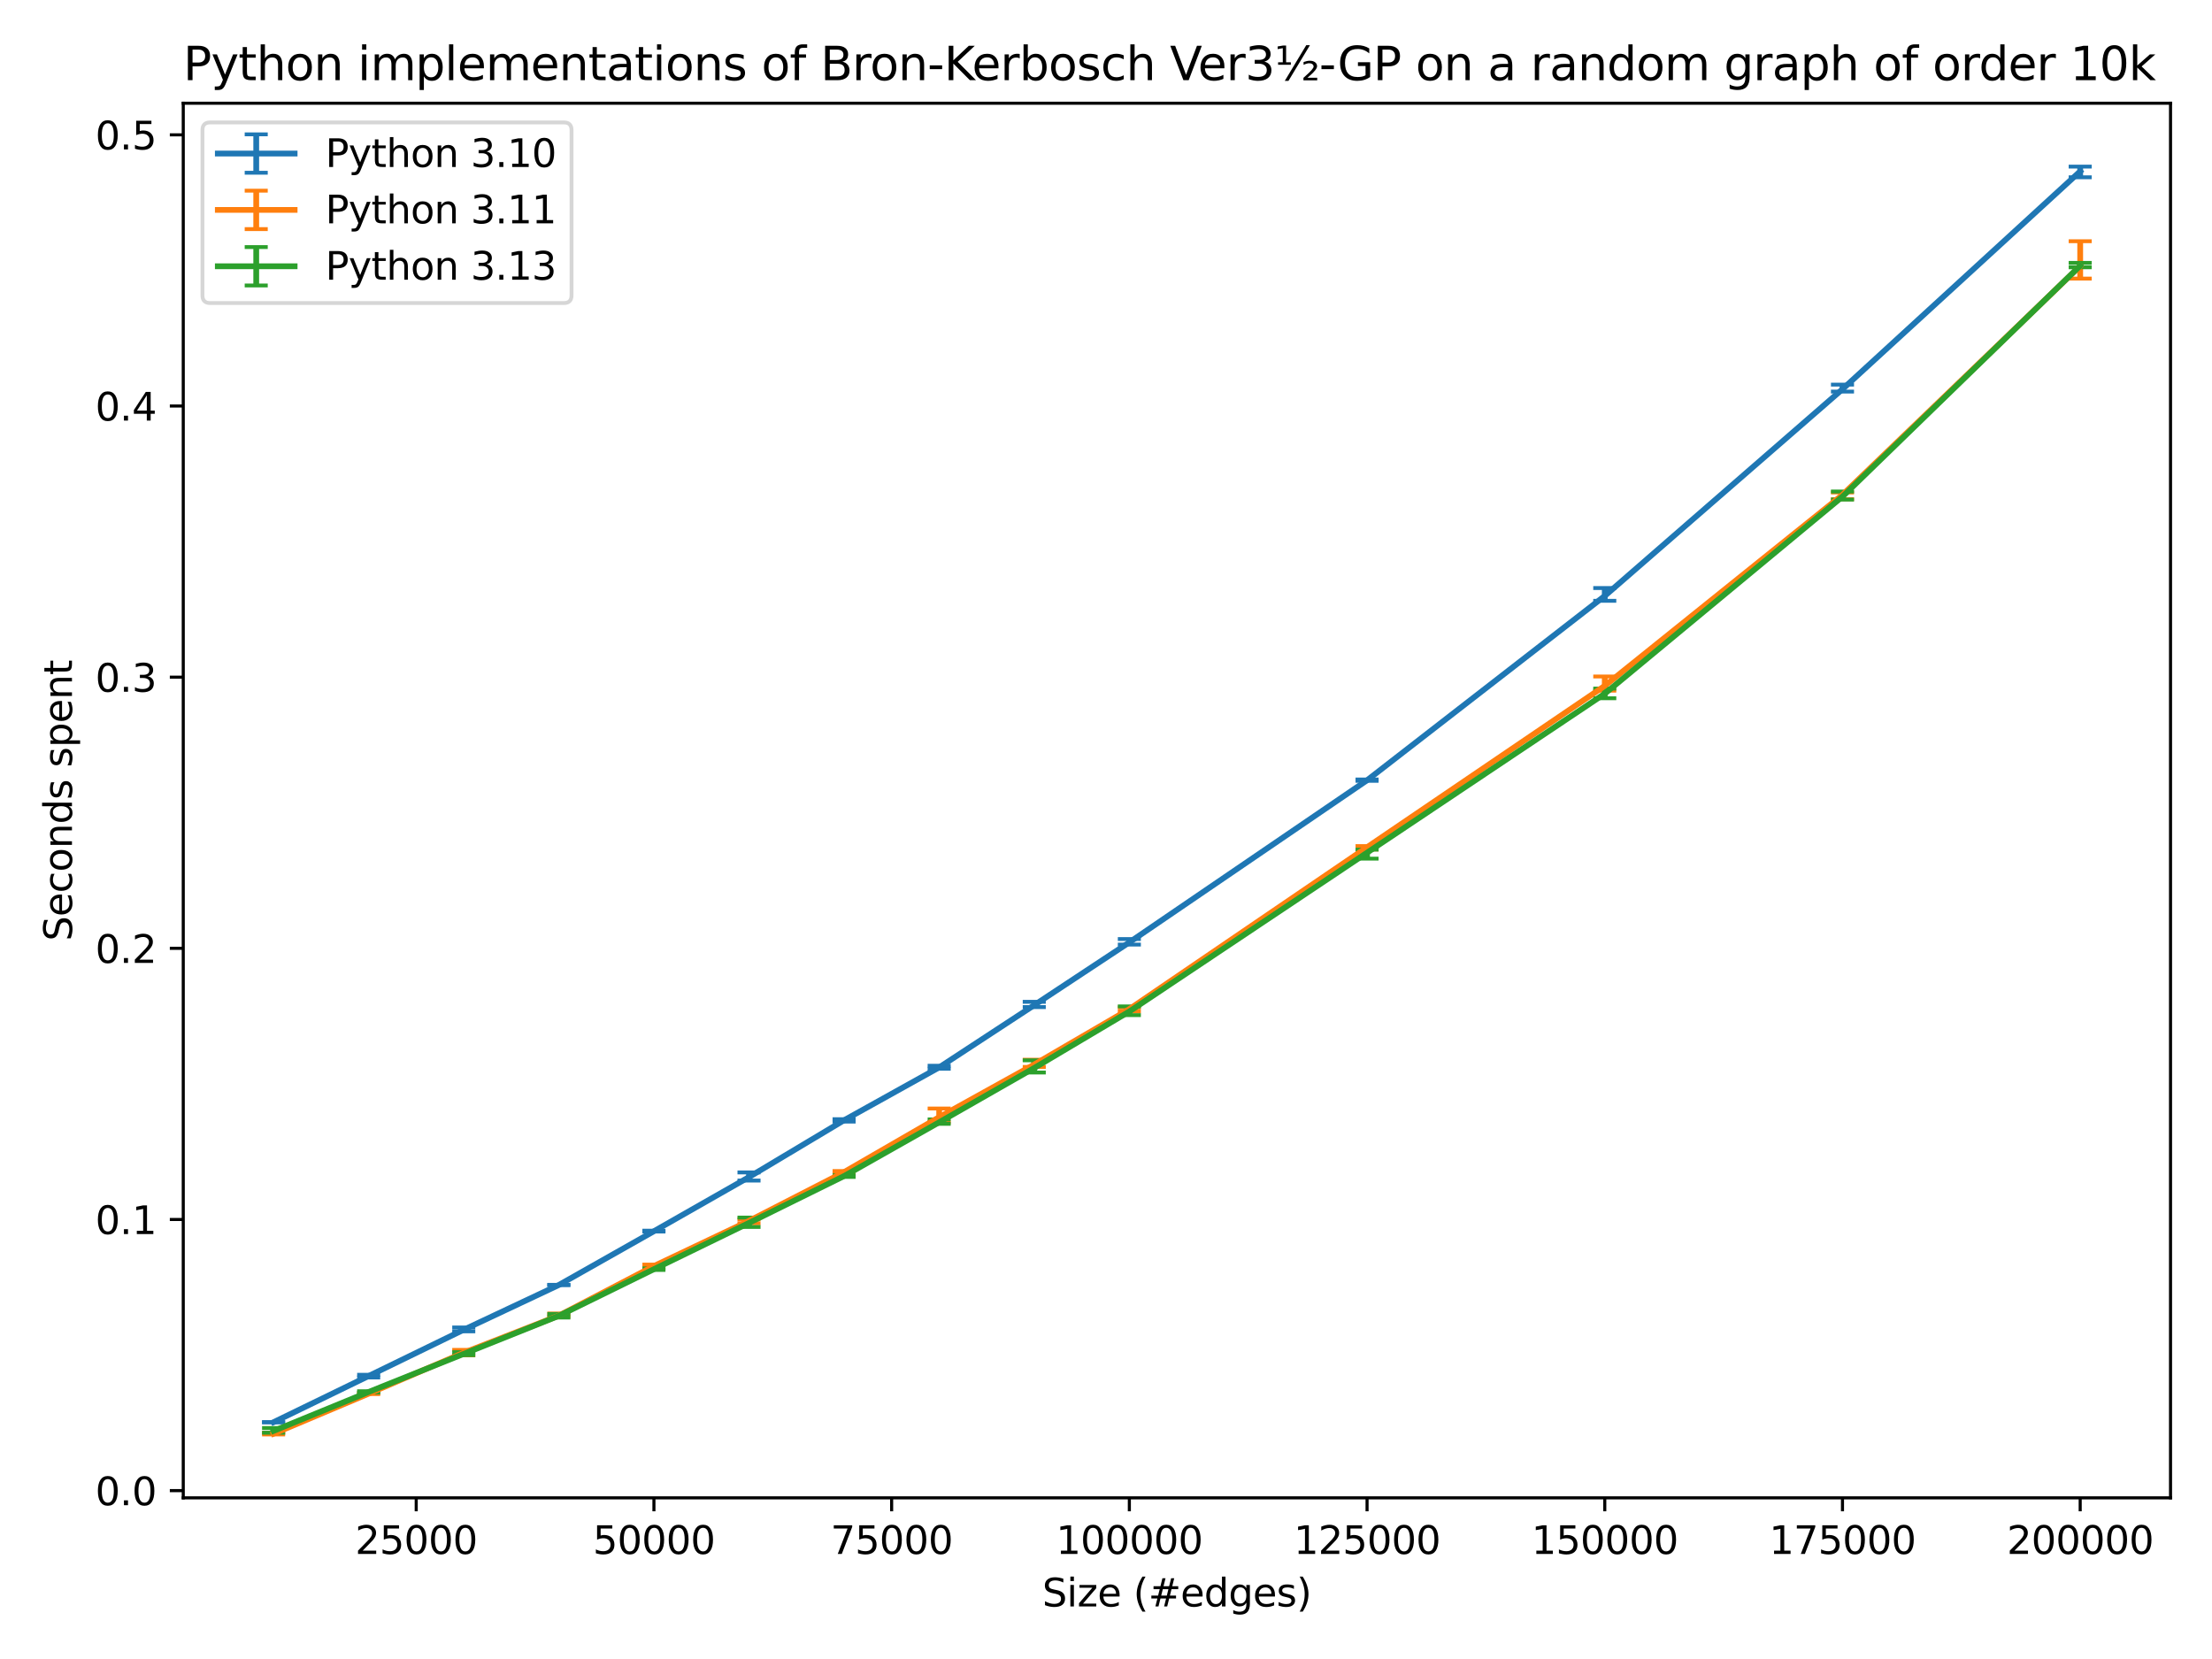 <?xml version="1.0" encoding="utf-8" standalone="no"?>
<!DOCTYPE svg PUBLIC "-//W3C//DTD SVG 1.1//EN"
  "http://www.w3.org/Graphics/SVG/1.1/DTD/svg11.dtd">
<svg xmlns:xlink="http://www.w3.org/1999/xlink" width="576pt" height="432pt" viewBox="0 0 576 432" xmlns="http://www.w3.org/2000/svg" version="1.1">
 <defs>
  <style type="text/css">*{stroke-linejoin: round; stroke-linecap: butt}</style>
 </defs>
 <g id="figure_1">
  <g id="patch_1">
   <path d="M 0 432 
L 576 432 
L 576 0 
L 0 0 
z
" style="fill: #ffffff"/>
  </g>
  <g id="axes_1">
   <g id="patch_2">
    <path d="M 47.72 390.04 
L 565.2 390.04 
L 565.2 26.88 
L 47.72 26.88 
z
" style="fill: #ffffff"/>
   </g>
   <g id="matplotlib.axis_1">
    <g id="xtick_1">
     <g id="line2d_1">
      <defs>
       <path id="mc74f61fcfc" d="M 0 0 
L 0 3.5 
" style="stroke: #000000; stroke-width: 0.8"/>
      </defs>
      <g>
       <use xlink:href="#mc74f61fcfc" x="108.382" y="390.04" style="stroke: #000000; stroke-width: 0.8"/>
      </g>
     </g>
     <g id="text_1">
      <!-- 25000 -->
      <g transform="translate(92.475 404.638) scale(0.1 -0.1)">
       <defs>
        <path id="DejaVuSans-32" d="M 1228 531 
L 3431 531 
L 3431 0 
L 469 0 
L 469 531 
Q 828 903 1448 1529 
Q 2069 2156 2228 2338 
Q 2531 2678 2651 2914 
Q 2772 3150 2772 3378 
Q 2772 3750 2511 3984 
Q 2250 4219 1831 4219 
Q 1534 4219 1204 4116 
Q 875 4013 500 3803 
L 500 4441 
Q 881 4594 1212 4672 
Q 1544 4750 1819 4750 
Q 2544 4750 2975 4387 
Q 3406 4025 3406 3419 
Q 3406 3131 3298 2873 
Q 3191 2616 2906 2266 
Q 2828 2175 2409 1742 
Q 1991 1309 1228 531 
z
" transform="scale(0.016)"/>
        <path id="DejaVuSans-35" d="M 691 4666 
L 3169 4666 
L 3169 4134 
L 1269 4134 
L 1269 2991 
Q 1406 3038 1543 3061 
Q 1681 3084 1819 3084 
Q 2600 3084 3056 2656 
Q 3513 2228 3513 1497 
Q 3513 744 3044 326 
Q 2575 -91 1722 -91 
Q 1428 -91 1123 -41 
Q 819 9 494 109 
L 494 744 
Q 775 591 1075 516 
Q 1375 441 1709 441 
Q 2250 441 2565 725 
Q 2881 1009 2881 1497 
Q 2881 1984 2565 2268 
Q 2250 2553 1709 2553 
Q 1456 2553 1204 2497 
Q 953 2441 691 2322 
L 691 4666 
z
" transform="scale(0.016)"/>
        <path id="DejaVuSans-30" d="M 2034 4250 
Q 1547 4250 1301 3770 
Q 1056 3291 1056 2328 
Q 1056 1369 1301 889 
Q 1547 409 2034 409 
Q 2525 409 2770 889 
Q 3016 1369 3016 2328 
Q 3016 3291 2770 3770 
Q 2525 4250 2034 4250 
z
M 2034 4750 
Q 2819 4750 3233 4129 
Q 3647 3509 3647 2328 
Q 3647 1150 3233 529 
Q 2819 -91 2034 -91 
Q 1250 -91 836 529 
Q 422 1150 422 2328 
Q 422 3509 836 4129 
Q 1250 4750 2034 4750 
z
" transform="scale(0.016)"/>
       </defs>
       <use xlink:href="#DejaVuSans-32"/>
       <use xlink:href="#DejaVuSans-35" transform="translate(63.623 0)"/>
       <use xlink:href="#DejaVuSans-30" transform="translate(127.246 0)"/>
       <use xlink:href="#DejaVuSans-30" transform="translate(190.869 0)"/>
       <use xlink:href="#DejaVuSans-30" transform="translate(254.492 0)"/>
      </g>
     </g>
    </g>
    <g id="xtick_2">
     <g id="line2d_2">
      <g>
       <use xlink:href="#mc74f61fcfc" x="170.281" y="390.04" style="stroke: #000000; stroke-width: 0.8"/>
      </g>
     </g>
     <g id="text_2">
      <!-- 50000 -->
      <g transform="translate(154.375 404.638) scale(0.1 -0.1)">
       <use xlink:href="#DejaVuSans-35"/>
       <use xlink:href="#DejaVuSans-30" transform="translate(63.623 0)"/>
       <use xlink:href="#DejaVuSans-30" transform="translate(127.246 0)"/>
       <use xlink:href="#DejaVuSans-30" transform="translate(190.869 0)"/>
       <use xlink:href="#DejaVuSans-30" transform="translate(254.492 0)"/>
      </g>
     </g>
    </g>
    <g id="xtick_3">
     <g id="line2d_3">
      <g>
       <use xlink:href="#mc74f61fcfc" x="232.181" y="390.04" style="stroke: #000000; stroke-width: 0.8"/>
      </g>
     </g>
     <g id="text_3">
      <!-- 75000 -->
      <g transform="translate(216.274 404.638) scale(0.1 -0.1)">
       <defs>
        <path id="DejaVuSans-37" d="M 525 4666 
L 3525 4666 
L 3525 4397 
L 1831 0 
L 1172 0 
L 2766 4134 
L 525 4134 
L 525 4666 
z
" transform="scale(0.016)"/>
       </defs>
       <use xlink:href="#DejaVuSans-37"/>
       <use xlink:href="#DejaVuSans-35" transform="translate(63.623 0)"/>
       <use xlink:href="#DejaVuSans-30" transform="translate(127.246 0)"/>
       <use xlink:href="#DejaVuSans-30" transform="translate(190.869 0)"/>
       <use xlink:href="#DejaVuSans-30" transform="translate(254.492 0)"/>
      </g>
     </g>
    </g>
    <g id="xtick_4">
     <g id="line2d_4">
      <g>
       <use xlink:href="#mc74f61fcfc" x="294.08" y="390.04" style="stroke: #000000; stroke-width: 0.8"/>
      </g>
     </g>
     <g id="text_4">
      <!-- 100000 -->
      <g transform="translate(274.993 404.638) scale(0.1 -0.1)">
       <defs>
        <path id="DejaVuSans-31" d="M 794 531 
L 1825 531 
L 1825 4091 
L 703 3866 
L 703 4441 
L 1819 4666 
L 2450 4666 
L 2450 531 
L 3481 531 
L 3481 0 
L 794 0 
L 794 531 
z
" transform="scale(0.016)"/>
       </defs>
       <use xlink:href="#DejaVuSans-31"/>
       <use xlink:href="#DejaVuSans-30" transform="translate(63.623 0)"/>
       <use xlink:href="#DejaVuSans-30" transform="translate(127.246 0)"/>
       <use xlink:href="#DejaVuSans-30" transform="translate(190.869 0)"/>
       <use xlink:href="#DejaVuSans-30" transform="translate(254.492 0)"/>
       <use xlink:href="#DejaVuSans-30" transform="translate(318.115 0)"/>
      </g>
     </g>
    </g>
    <g id="xtick_5">
     <g id="line2d_5">
      <g>
       <use xlink:href="#mc74f61fcfc" x="355.98" y="390.04" style="stroke: #000000; stroke-width: 0.8"/>
      </g>
     </g>
     <g id="text_5">
      <!-- 125000 -->
      <g transform="translate(336.892 404.638) scale(0.1 -0.1)">
       <use xlink:href="#DejaVuSans-31"/>
       <use xlink:href="#DejaVuSans-32" transform="translate(63.623 0)"/>
       <use xlink:href="#DejaVuSans-35" transform="translate(127.246 0)"/>
       <use xlink:href="#DejaVuSans-30" transform="translate(190.869 0)"/>
       <use xlink:href="#DejaVuSans-30" transform="translate(254.492 0)"/>
       <use xlink:href="#DejaVuSans-30" transform="translate(318.115 0)"/>
      </g>
     </g>
    </g>
    <g id="xtick_6">
     <g id="line2d_6">
      <g>
       <use xlink:href="#mc74f61fcfc" x="417.879" y="390.04" style="stroke: #000000; stroke-width: 0.8"/>
      </g>
     </g>
     <g id="text_6">
      <!-- 150000 -->
      <g transform="translate(398.792 404.638) scale(0.1 -0.1)">
       <use xlink:href="#DejaVuSans-31"/>
       <use xlink:href="#DejaVuSans-35" transform="translate(63.623 0)"/>
       <use xlink:href="#DejaVuSans-30" transform="translate(127.246 0)"/>
       <use xlink:href="#DejaVuSans-30" transform="translate(190.869 0)"/>
       <use xlink:href="#DejaVuSans-30" transform="translate(254.492 0)"/>
       <use xlink:href="#DejaVuSans-30" transform="translate(318.115 0)"/>
      </g>
     </g>
    </g>
    <g id="xtick_7">
     <g id="line2d_7">
      <g>
       <use xlink:href="#mc74f61fcfc" x="479.779" y="390.04" style="stroke: #000000; stroke-width: 0.8"/>
      </g>
     </g>
     <g id="text_7">
      <!-- 175000 -->
      <g transform="translate(460.691 404.638) scale(0.1 -0.1)">
       <use xlink:href="#DejaVuSans-31"/>
       <use xlink:href="#DejaVuSans-37" transform="translate(63.623 0)"/>
       <use xlink:href="#DejaVuSans-35" transform="translate(127.246 0)"/>
       <use xlink:href="#DejaVuSans-30" transform="translate(190.869 0)"/>
       <use xlink:href="#DejaVuSans-30" transform="translate(254.492 0)"/>
       <use xlink:href="#DejaVuSans-30" transform="translate(318.115 0)"/>
      </g>
     </g>
    </g>
    <g id="xtick_8">
     <g id="line2d_8">
      <g>
       <use xlink:href="#mc74f61fcfc" x="541.678" y="390.04" style="stroke: #000000; stroke-width: 0.8"/>
      </g>
     </g>
     <g id="text_8">
      <!-- 200000 -->
      <g transform="translate(522.591 404.638) scale(0.1 -0.1)">
       <use xlink:href="#DejaVuSans-32"/>
       <use xlink:href="#DejaVuSans-30" transform="translate(63.623 0)"/>
       <use xlink:href="#DejaVuSans-30" transform="translate(127.246 0)"/>
       <use xlink:href="#DejaVuSans-30" transform="translate(190.869 0)"/>
       <use xlink:href="#DejaVuSans-30" transform="translate(254.492 0)"/>
       <use xlink:href="#DejaVuSans-30" transform="translate(318.115 0)"/>
      </g>
     </g>
    </g>
    <g id="text_9">
     <!-- Size (#edges) -->
     <g transform="translate(271.409 418.317) scale(0.1 -0.1)">
      <defs>
       <path id="DejaVuSans-53" d="M 3425 4513 
L 3425 3897 
Q 3066 4069 2747 4153 
Q 2428 4238 2131 4238 
Q 1616 4238 1336 4038 
Q 1056 3838 1056 3469 
Q 1056 3159 1242 3001 
Q 1428 2844 1947 2747 
L 2328 2669 
Q 3034 2534 3370 2195 
Q 3706 1856 3706 1288 
Q 3706 609 3251 259 
Q 2797 -91 1919 -91 
Q 1588 -91 1214 -16 
Q 841 59 441 206 
L 441 856 
Q 825 641 1194 531 
Q 1563 422 1919 422 
Q 2459 422 2753 634 
Q 3047 847 3047 1241 
Q 3047 1584 2836 1778 
Q 2625 1972 2144 2069 
L 1759 2144 
Q 1053 2284 737 2584 
Q 422 2884 422 3419 
Q 422 4038 858 4394 
Q 1294 4750 2059 4750 
Q 2388 4750 2728 4690 
Q 3069 4631 3425 4513 
z
" transform="scale(0.016)"/>
       <path id="DejaVuSans-69" d="M 603 3500 
L 1178 3500 
L 1178 0 
L 603 0 
L 603 3500 
z
M 603 4863 
L 1178 4863 
L 1178 4134 
L 603 4134 
L 603 4863 
z
" transform="scale(0.016)"/>
       <path id="DejaVuSans-7a" d="M 353 3500 
L 3084 3500 
L 3084 2975 
L 922 459 
L 3084 459 
L 3084 0 
L 275 0 
L 275 525 
L 2438 3041 
L 353 3041 
L 353 3500 
z
" transform="scale(0.016)"/>
       <path id="DejaVuSans-65" d="M 3597 1894 
L 3597 1613 
L 953 1613 
Q 991 1019 1311 708 
Q 1631 397 2203 397 
Q 2534 397 2845 478 
Q 3156 559 3463 722 
L 3463 178 
Q 3153 47 2828 -22 
Q 2503 -91 2169 -91 
Q 1331 -91 842 396 
Q 353 884 353 1716 
Q 353 2575 817 3079 
Q 1281 3584 2069 3584 
Q 2775 3584 3186 3129 
Q 3597 2675 3597 1894 
z
M 3022 2063 
Q 3016 2534 2758 2815 
Q 2500 3097 2075 3097 
Q 1594 3097 1305 2825 
Q 1016 2553 972 2059 
L 3022 2063 
z
" transform="scale(0.016)"/>
       <path id="DejaVuSans-20" transform="scale(0.016)"/>
       <path id="DejaVuSans-28" d="M 1984 4856 
Q 1566 4138 1362 3434 
Q 1159 2731 1159 2009 
Q 1159 1288 1364 580 
Q 1569 -128 1984 -844 
L 1484 -844 
Q 1016 -109 783 600 
Q 550 1309 550 2009 
Q 550 2706 781 3412 
Q 1013 4119 1484 4856 
L 1984 4856 
z
" transform="scale(0.016)"/>
       <path id="DejaVuSans-23" d="M 3272 2816 
L 2363 2816 
L 2100 1772 
L 3016 1772 
L 3272 2816 
z
M 2803 4594 
L 2478 3297 
L 3391 3297 
L 3719 4594 
L 4219 4594 
L 3897 3297 
L 4872 3297 
L 4872 2816 
L 3775 2816 
L 3519 1772 
L 4513 1772 
L 4513 1294 
L 3397 1294 
L 3072 0 
L 2572 0 
L 2894 1294 
L 1978 1294 
L 1656 0 
L 1153 0 
L 1478 1294 
L 494 1294 
L 494 1772 
L 1594 1772 
L 1856 2816 
L 850 2816 
L 850 3297 
L 1978 3297 
L 2297 4594 
L 2803 4594 
z
" transform="scale(0.016)"/>
       <path id="DejaVuSans-64" d="M 2906 2969 
L 2906 4863 
L 3481 4863 
L 3481 0 
L 2906 0 
L 2906 525 
Q 2725 213 2448 61 
Q 2172 -91 1784 -91 
Q 1150 -91 751 415 
Q 353 922 353 1747 
Q 353 2572 751 3078 
Q 1150 3584 1784 3584 
Q 2172 3584 2448 3432 
Q 2725 3281 2906 2969 
z
M 947 1747 
Q 947 1113 1208 752 
Q 1469 391 1925 391 
Q 2381 391 2643 752 
Q 2906 1113 2906 1747 
Q 2906 2381 2643 2742 
Q 2381 3103 1925 3103 
Q 1469 3103 1208 2742 
Q 947 2381 947 1747 
z
" transform="scale(0.016)"/>
       <path id="DejaVuSans-67" d="M 2906 1791 
Q 2906 2416 2648 2759 
Q 2391 3103 1925 3103 
Q 1463 3103 1205 2759 
Q 947 2416 947 1791 
Q 947 1169 1205 825 
Q 1463 481 1925 481 
Q 2391 481 2648 825 
Q 2906 1169 2906 1791 
z
M 3481 434 
Q 3481 -459 3084 -895 
Q 2688 -1331 1869 -1331 
Q 1566 -1331 1297 -1286 
Q 1028 -1241 775 -1147 
L 775 -588 
Q 1028 -725 1275 -790 
Q 1522 -856 1778 -856 
Q 2344 -856 2625 -561 
Q 2906 -266 2906 331 
L 2906 616 
Q 2728 306 2450 153 
Q 2172 0 1784 0 
Q 1141 0 747 490 
Q 353 981 353 1791 
Q 353 2603 747 3093 
Q 1141 3584 1784 3584 
Q 2172 3584 2450 3431 
Q 2728 3278 2906 2969 
L 2906 3500 
L 3481 3500 
L 3481 434 
z
" transform="scale(0.016)"/>
       <path id="DejaVuSans-73" d="M 2834 3397 
L 2834 2853 
Q 2591 2978 2328 3040 
Q 2066 3103 1784 3103 
Q 1356 3103 1142 2972 
Q 928 2841 928 2578 
Q 928 2378 1081 2264 
Q 1234 2150 1697 2047 
L 1894 2003 
Q 2506 1872 2764 1633 
Q 3022 1394 3022 966 
Q 3022 478 2636 193 
Q 2250 -91 1575 -91 
Q 1294 -91 989 -36 
Q 684 19 347 128 
L 347 722 
Q 666 556 975 473 
Q 1284 391 1588 391 
Q 1994 391 2212 530 
Q 2431 669 2431 922 
Q 2431 1156 2273 1281 
Q 2116 1406 1581 1522 
L 1381 1569 
Q 847 1681 609 1914 
Q 372 2147 372 2553 
Q 372 3047 722 3315 
Q 1072 3584 1716 3584 
Q 2034 3584 2315 3537 
Q 2597 3491 2834 3397 
z
" transform="scale(0.016)"/>
       <path id="DejaVuSans-29" d="M 513 4856 
L 1013 4856 
Q 1481 4119 1714 3412 
Q 1947 2706 1947 2009 
Q 1947 1309 1714 600 
Q 1481 -109 1013 -844 
L 513 -844 
Q 928 -128 1133 580 
Q 1338 1288 1338 2009 
Q 1338 2731 1133 3434 
Q 928 4138 513 4856 
z
" transform="scale(0.016)"/>
      </defs>
      <use xlink:href="#DejaVuSans-53"/>
      <use xlink:href="#DejaVuSans-69" transform="translate(63.477 0)"/>
      <use xlink:href="#DejaVuSans-7a" transform="translate(91.26 0)"/>
      <use xlink:href="#DejaVuSans-65" transform="translate(143.75 0)"/>
      <use xlink:href="#DejaVuSans-20" transform="translate(205.273 0)"/>
      <use xlink:href="#DejaVuSans-28" transform="translate(237.061 0)"/>
      <use xlink:href="#DejaVuSans-23" transform="translate(276.074 0)"/>
      <use xlink:href="#DejaVuSans-65" transform="translate(359.863 0)"/>
      <use xlink:href="#DejaVuSans-64" transform="translate(421.387 0)"/>
      <use xlink:href="#DejaVuSans-67" transform="translate(484.863 0)"/>
      <use xlink:href="#DejaVuSans-65" transform="translate(548.34 0)"/>
      <use xlink:href="#DejaVuSans-73" transform="translate(609.863 0)"/>
      <use xlink:href="#DejaVuSans-29" transform="translate(661.963 0)"/>
     </g>
    </g>
   </g>
   <g id="matplotlib.axis_2">
    <g id="ytick_1">
     <g id="line2d_9">
      <defs>
       <path id="m7eb1c47a8f" d="M 0 0 
L -3.5 0 
" style="stroke: #000000; stroke-width: 0.8"/>
      </defs>
      <g>
       <use xlink:href="#m7eb1c47a8f" x="47.72" y="388.155" style="stroke: #000000; stroke-width: 0.8"/>
      </g>
     </g>
     <g id="text_10">
      <!-- 0.0 -->
      <g transform="translate(24.817 391.954) scale(0.1 -0.1)">
       <defs>
        <path id="DejaVuSans-2e" d="M 684 794 
L 1344 794 
L 1344 0 
L 684 0 
L 684 794 
z
" transform="scale(0.016)"/>
       </defs>
       <use xlink:href="#DejaVuSans-30"/>
       <use xlink:href="#DejaVuSans-2e" transform="translate(63.623 0)"/>
       <use xlink:href="#DejaVuSans-30" transform="translate(95.41 0)"/>
      </g>
     </g>
    </g>
    <g id="ytick_2">
     <g id="line2d_10">
      <g>
       <use xlink:href="#m7eb1c47a8f" x="47.72" y="317.546" style="stroke: #000000; stroke-width: 0.8"/>
      </g>
     </g>
     <g id="text_11">
      <!-- 0.1 -->
      <g transform="translate(24.817 321.345) scale(0.1 -0.1)">
       <use xlink:href="#DejaVuSans-30"/>
       <use xlink:href="#DejaVuSans-2e" transform="translate(63.623 0)"/>
       <use xlink:href="#DejaVuSans-31" transform="translate(95.41 0)"/>
      </g>
     </g>
    </g>
    <g id="ytick_3">
     <g id="line2d_11">
      <g>
       <use xlink:href="#m7eb1c47a8f" x="47.72" y="246.937" style="stroke: #000000; stroke-width: 0.8"/>
      </g>
     </g>
     <g id="text_12">
      <!-- 0.2 -->
      <g transform="translate(24.817 250.736) scale(0.1 -0.1)">
       <use xlink:href="#DejaVuSans-30"/>
       <use xlink:href="#DejaVuSans-2e" transform="translate(63.623 0)"/>
       <use xlink:href="#DejaVuSans-32" transform="translate(95.41 0)"/>
      </g>
     </g>
    </g>
    <g id="ytick_4">
     <g id="line2d_12">
      <g>
       <use xlink:href="#m7eb1c47a8f" x="47.72" y="176.328" style="stroke: #000000; stroke-width: 0.8"/>
      </g>
     </g>
     <g id="text_13">
      <!-- 0.3 -->
      <g transform="translate(24.817 180.127) scale(0.1 -0.1)">
       <defs>
        <path id="DejaVuSans-33" d="M 2597 2516 
Q 3050 2419 3304 2112 
Q 3559 1806 3559 1356 
Q 3559 666 3084 287 
Q 2609 -91 1734 -91 
Q 1441 -91 1130 -33 
Q 819 25 488 141 
L 488 750 
Q 750 597 1062 519 
Q 1375 441 1716 441 
Q 2309 441 2620 675 
Q 2931 909 2931 1356 
Q 2931 1769 2642 2001 
Q 2353 2234 1838 2234 
L 1294 2234 
L 1294 2753 
L 1863 2753 
Q 2328 2753 2575 2939 
Q 2822 3125 2822 3475 
Q 2822 3834 2567 4026 
Q 2313 4219 1838 4219 
Q 1578 4219 1281 4162 
Q 984 4106 628 3988 
L 628 4550 
Q 988 4650 1302 4700 
Q 1616 4750 1894 4750 
Q 2613 4750 3031 4423 
Q 3450 4097 3450 3541 
Q 3450 3153 3228 2886 
Q 3006 2619 2597 2516 
z
" transform="scale(0.016)"/>
       </defs>
       <use xlink:href="#DejaVuSans-30"/>
       <use xlink:href="#DejaVuSans-2e" transform="translate(63.623 0)"/>
       <use xlink:href="#DejaVuSans-33" transform="translate(95.41 0)"/>
      </g>
     </g>
    </g>
    <g id="ytick_5">
     <g id="line2d_13">
      <g>
       <use xlink:href="#m7eb1c47a8f" x="47.72" y="105.719" style="stroke: #000000; stroke-width: 0.8"/>
      </g>
     </g>
     <g id="text_14">
      <!-- 0.4 -->
      <g transform="translate(24.817 109.518) scale(0.1 -0.1)">
       <defs>
        <path id="DejaVuSans-34" d="M 2419 4116 
L 825 1625 
L 2419 1625 
L 2419 4116 
z
M 2253 4666 
L 3047 4666 
L 3047 1625 
L 3713 1625 
L 3713 1100 
L 3047 1100 
L 3047 0 
L 2419 0 
L 2419 1100 
L 313 1100 
L 313 1709 
L 2253 4666 
z
" transform="scale(0.016)"/>
       </defs>
       <use xlink:href="#DejaVuSans-30"/>
       <use xlink:href="#DejaVuSans-2e" transform="translate(63.623 0)"/>
       <use xlink:href="#DejaVuSans-34" transform="translate(95.41 0)"/>
      </g>
     </g>
    </g>
    <g id="ytick_6">
     <g id="line2d_14">
      <g>
       <use xlink:href="#m7eb1c47a8f" x="47.72" y="35.11" style="stroke: #000000; stroke-width: 0.8"/>
      </g>
     </g>
     <g id="text_15">
      <!-- 0.5 -->
      <g transform="translate(24.817 38.909) scale(0.1 -0.1)">
       <use xlink:href="#DejaVuSans-30"/>
       <use xlink:href="#DejaVuSans-2e" transform="translate(63.623 0)"/>
       <use xlink:href="#DejaVuSans-35" transform="translate(95.41 0)"/>
      </g>
     </g>
    </g>
    <g id="text_16">
     <!-- Seconds spent -->
     <g transform="translate(18.737 245.04) rotate(-90) scale(0.1 -0.1)">
      <defs>
       <path id="DejaVuSans-63" d="M 3122 3366 
L 3122 2828 
Q 2878 2963 2633 3030 
Q 2388 3097 2138 3097 
Q 1578 3097 1268 2742 
Q 959 2388 959 1747 
Q 959 1106 1268 751 
Q 1578 397 2138 397 
Q 2388 397 2633 464 
Q 2878 531 3122 666 
L 3122 134 
Q 2881 22 2623 -34 
Q 2366 -91 2075 -91 
Q 1284 -91 818 406 
Q 353 903 353 1747 
Q 353 2603 823 3093 
Q 1294 3584 2113 3584 
Q 2378 3584 2631 3529 
Q 2884 3475 3122 3366 
z
" transform="scale(0.016)"/>
       <path id="DejaVuSans-6f" d="M 1959 3097 
Q 1497 3097 1228 2736 
Q 959 2375 959 1747 
Q 959 1119 1226 758 
Q 1494 397 1959 397 
Q 2419 397 2687 759 
Q 2956 1122 2956 1747 
Q 2956 2369 2687 2733 
Q 2419 3097 1959 3097 
z
M 1959 3584 
Q 2709 3584 3137 3096 
Q 3566 2609 3566 1747 
Q 3566 888 3137 398 
Q 2709 -91 1959 -91 
Q 1206 -91 779 398 
Q 353 888 353 1747 
Q 353 2609 779 3096 
Q 1206 3584 1959 3584 
z
" transform="scale(0.016)"/>
       <path id="DejaVuSans-6e" d="M 3513 2113 
L 3513 0 
L 2938 0 
L 2938 2094 
Q 2938 2591 2744 2837 
Q 2550 3084 2163 3084 
Q 1697 3084 1428 2787 
Q 1159 2491 1159 1978 
L 1159 0 
L 581 0 
L 581 3500 
L 1159 3500 
L 1159 2956 
Q 1366 3272 1645 3428 
Q 1925 3584 2291 3584 
Q 2894 3584 3203 3211 
Q 3513 2838 3513 2113 
z
" transform="scale(0.016)"/>
       <path id="DejaVuSans-70" d="M 1159 525 
L 1159 -1331 
L 581 -1331 
L 581 3500 
L 1159 3500 
L 1159 2969 
Q 1341 3281 1617 3432 
Q 1894 3584 2278 3584 
Q 2916 3584 3314 3078 
Q 3713 2572 3713 1747 
Q 3713 922 3314 415 
Q 2916 -91 2278 -91 
Q 1894 -91 1617 61 
Q 1341 213 1159 525 
z
M 3116 1747 
Q 3116 2381 2855 2742 
Q 2594 3103 2138 3103 
Q 1681 3103 1420 2742 
Q 1159 2381 1159 1747 
Q 1159 1113 1420 752 
Q 1681 391 2138 391 
Q 2594 391 2855 752 
Q 3116 1113 3116 1747 
z
" transform="scale(0.016)"/>
       <path id="DejaVuSans-74" d="M 1172 4494 
L 1172 3500 
L 2356 3500 
L 2356 3053 
L 1172 3053 
L 1172 1153 
Q 1172 725 1289 603 
Q 1406 481 1766 481 
L 2356 481 
L 2356 0 
L 1766 0 
Q 1100 0 847 248 
Q 594 497 594 1153 
L 594 3053 
L 172 3053 
L 172 3500 
L 594 3500 
L 594 4494 
L 1172 4494 
z
" transform="scale(0.016)"/>
      </defs>
      <use xlink:href="#DejaVuSans-53"/>
      <use xlink:href="#DejaVuSans-65" transform="translate(63.477 0)"/>
      <use xlink:href="#DejaVuSans-63" transform="translate(125 0)"/>
      <use xlink:href="#DejaVuSans-6f" transform="translate(179.98 0)"/>
      <use xlink:href="#DejaVuSans-6e" transform="translate(241.162 0)"/>
      <use xlink:href="#DejaVuSans-64" transform="translate(304.541 0)"/>
      <use xlink:href="#DejaVuSans-73" transform="translate(368.018 0)"/>
      <use xlink:href="#DejaVuSans-20" transform="translate(420.117 0)"/>
      <use xlink:href="#DejaVuSans-73" transform="translate(451.904 0)"/>
      <use xlink:href="#DejaVuSans-70" transform="translate(504.004 0)"/>
      <use xlink:href="#DejaVuSans-65" transform="translate(567.48 0)"/>
      <use xlink:href="#DejaVuSans-6e" transform="translate(629.004 0)"/>
      <use xlink:href="#DejaVuSans-74" transform="translate(692.383 0)"/>
     </g>
    </g>
   </g>
   <g id="LineCollection_1">
    <path d="M 71.242 370.384 
L 71.242 370.309 
" clip-path="url(#pd2621ff3a7)" style="fill: none; stroke: #1f77b4; stroke-width: 1.5"/>
    <path d="M 96.002 358.693 
L 96.002 357.987 
" clip-path="url(#pd2621ff3a7)" style="fill: none; stroke: #1f77b4; stroke-width: 1.5"/>
    <path d="M 120.761 346.689 
L 120.761 345.671 
" clip-path="url(#pd2621ff3a7)" style="fill: none; stroke: #1f77b4; stroke-width: 1.5"/>
    <path d="M 145.521 334.639 
L 145.521 334.563 
" clip-path="url(#pd2621ff3a7)" style="fill: none; stroke: #1f77b4; stroke-width: 1.5"/>
    <path d="M 170.281 320.699 
L 170.281 320.463 
" clip-path="url(#pd2621ff3a7)" style="fill: none; stroke: #1f77b4; stroke-width: 1.5"/>
    <path d="M 195.041 307.414 
L 195.041 305.294 
" clip-path="url(#pd2621ff3a7)" style="fill: none; stroke: #1f77b4; stroke-width: 1.5"/>
    <path d="M 219.801 292.058 
L 219.801 291.44 
" clip-path="url(#pd2621ff3a7)" style="fill: none; stroke: #1f77b4; stroke-width: 1.5"/>
    <path d="M 244.56 278.305 
L 244.56 277.514 
" clip-path="url(#pd2621ff3a7)" style="fill: none; stroke: #1f77b4; stroke-width: 1.5"/>
    <path d="M 269.32 262.24 
L 269.32 260.875 
" clip-path="url(#pd2621ff3a7)" style="fill: none; stroke: #1f77b4; stroke-width: 1.5"/>
    <path d="M 294.08 245.965 
L 294.08 244.52 
" clip-path="url(#pd2621ff3a7)" style="fill: none; stroke: #1f77b4; stroke-width: 1.5"/>
    <path d="M 355.98 203.324 
L 355.98 202.981 
" clip-path="url(#pd2621ff3a7)" style="fill: none; stroke: #1f77b4; stroke-width: 1.5"/>
    <path d="M 417.879 156.455 
L 417.879 153.124 
" clip-path="url(#pd2621ff3a7)" style="fill: none; stroke: #1f77b4; stroke-width: 1.5"/>
    <path d="M 479.779 101.965 
L 479.779 100.148 
" clip-path="url(#pd2621ff3a7)" style="fill: none; stroke: #1f77b4; stroke-width: 1.5"/>
    <path d="M 541.678 46.169 
L 541.678 43.387 
" clip-path="url(#pd2621ff3a7)" style="fill: none; stroke: #1f77b4; stroke-width: 1.5"/>
   </g>
   <g id="line2d_15">
    <defs>
     <path id="md8547b9e7e" d="M 3 0 
L -3 -0 
" style="stroke: #1f77b4"/>
    </defs>
    <g clip-path="url(#pd2621ff3a7)">
     <use xlink:href="#md8547b9e7e" x="71.242" y="370.384" style="fill: #1f77b4; stroke: #1f77b4"/>
     <use xlink:href="#md8547b9e7e" x="96.002" y="358.693" style="fill: #1f77b4; stroke: #1f77b4"/>
     <use xlink:href="#md8547b9e7e" x="120.761" y="346.689" style="fill: #1f77b4; stroke: #1f77b4"/>
     <use xlink:href="#md8547b9e7e" x="145.521" y="334.639" style="fill: #1f77b4; stroke: #1f77b4"/>
     <use xlink:href="#md8547b9e7e" x="170.281" y="320.699" style="fill: #1f77b4; stroke: #1f77b4"/>
     <use xlink:href="#md8547b9e7e" x="195.041" y="307.414" style="fill: #1f77b4; stroke: #1f77b4"/>
     <use xlink:href="#md8547b9e7e" x="219.801" y="292.058" style="fill: #1f77b4; stroke: #1f77b4"/>
     <use xlink:href="#md8547b9e7e" x="244.56" y="278.305" style="fill: #1f77b4; stroke: #1f77b4"/>
     <use xlink:href="#md8547b9e7e" x="269.32" y="262.24" style="fill: #1f77b4; stroke: #1f77b4"/>
     <use xlink:href="#md8547b9e7e" x="294.08" y="245.965" style="fill: #1f77b4; stroke: #1f77b4"/>
     <use xlink:href="#md8547b9e7e" x="355.98" y="203.324" style="fill: #1f77b4; stroke: #1f77b4"/>
     <use xlink:href="#md8547b9e7e" x="417.879" y="156.455" style="fill: #1f77b4; stroke: #1f77b4"/>
     <use xlink:href="#md8547b9e7e" x="479.779" y="101.965" style="fill: #1f77b4; stroke: #1f77b4"/>
     <use xlink:href="#md8547b9e7e" x="541.678" y="46.169" style="fill: #1f77b4; stroke: #1f77b4"/>
    </g>
   </g>
   <g id="line2d_16">
    <g clip-path="url(#pd2621ff3a7)">
     <use xlink:href="#md8547b9e7e" x="71.242" y="370.309" style="fill: #1f77b4; stroke: #1f77b4"/>
     <use xlink:href="#md8547b9e7e" x="96.002" y="357.987" style="fill: #1f77b4; stroke: #1f77b4"/>
     <use xlink:href="#md8547b9e7e" x="120.761" y="345.671" style="fill: #1f77b4; stroke: #1f77b4"/>
     <use xlink:href="#md8547b9e7e" x="145.521" y="334.563" style="fill: #1f77b4; stroke: #1f77b4"/>
     <use xlink:href="#md8547b9e7e" x="170.281" y="320.463" style="fill: #1f77b4; stroke: #1f77b4"/>
     <use xlink:href="#md8547b9e7e" x="195.041" y="305.294" style="fill: #1f77b4; stroke: #1f77b4"/>
     <use xlink:href="#md8547b9e7e" x="219.801" y="291.44" style="fill: #1f77b4; stroke: #1f77b4"/>
     <use xlink:href="#md8547b9e7e" x="244.56" y="277.514" style="fill: #1f77b4; stroke: #1f77b4"/>
     <use xlink:href="#md8547b9e7e" x="269.32" y="260.875" style="fill: #1f77b4; stroke: #1f77b4"/>
     <use xlink:href="#md8547b9e7e" x="294.08" y="244.52" style="fill: #1f77b4; stroke: #1f77b4"/>
     <use xlink:href="#md8547b9e7e" x="355.98" y="202.981" style="fill: #1f77b4; stroke: #1f77b4"/>
     <use xlink:href="#md8547b9e7e" x="417.879" y="153.124" style="fill: #1f77b4; stroke: #1f77b4"/>
     <use xlink:href="#md8547b9e7e" x="479.779" y="100.148" style="fill: #1f77b4; stroke: #1f77b4"/>
     <use xlink:href="#md8547b9e7e" x="541.678" y="43.387" style="fill: #1f77b4; stroke: #1f77b4"/>
    </g>
   </g>
   <g id="LineCollection_2">
    <path d="M 71.242 373.533 
L 71.242 373.097 
" clip-path="url(#pd2621ff3a7)" style="fill: none; stroke: #ff7f0e; stroke-width: 1.5"/>
    <path d="M 96.002 363.014 
L 96.002 362.777 
" clip-path="url(#pd2621ff3a7)" style="fill: none; stroke: #ff7f0e; stroke-width: 1.5"/>
    <path d="M 120.761 352.929 
L 120.761 351.51 
" clip-path="url(#pd2621ff3a7)" style="fill: none; stroke: #ff7f0e; stroke-width: 1.5"/>
    <path d="M 145.521 342.873 
L 145.521 342.038 
" clip-path="url(#pd2621ff3a7)" style="fill: none; stroke: #ff7f0e; stroke-width: 1.5"/>
    <path d="M 170.281 330.118 
L 170.281 329.298 
" clip-path="url(#pd2621ff3a7)" style="fill: none; stroke: #ff7f0e; stroke-width: 1.5"/>
    <path d="M 195.041 318.544 
L 195.041 317.505 
" clip-path="url(#pd2621ff3a7)" style="fill: none; stroke: #ff7f0e; stroke-width: 1.5"/>
    <path d="M 219.801 305.619 
L 219.801 304.932 
" clip-path="url(#pd2621ff3a7)" style="fill: none; stroke: #ff7f0e; stroke-width: 1.5"/>
    <path d="M 244.56 292.237 
L 244.56 288.648 
" clip-path="url(#pd2621ff3a7)" style="fill: none; stroke: #ff7f0e; stroke-width: 1.5"/>
    <path d="M 269.32 277.829 
L 269.32 275.948 
" clip-path="url(#pd2621ff3a7)" style="fill: none; stroke: #ff7f0e; stroke-width: 1.5"/>
    <path d="M 294.08 263.36 
L 294.08 262.335 
" clip-path="url(#pd2621ff3a7)" style="fill: none; stroke: #ff7f0e; stroke-width: 1.5"/>
    <path d="M 355.98 221.211 
L 355.98 220.314 
" clip-path="url(#pd2621ff3a7)" style="fill: none; stroke: #ff7f0e; stroke-width: 1.5"/>
    <path d="M 417.879 179.834 
L 417.879 176.159 
" clip-path="url(#pd2621ff3a7)" style="fill: none; stroke: #ff7f0e; stroke-width: 1.5"/>
    <path d="M 479.779 129.988 
L 479.779 128.231 
" clip-path="url(#pd2621ff3a7)" style="fill: none; stroke: #ff7f0e; stroke-width: 1.5"/>
    <path d="M 541.678 72.546 
L 541.678 62.821 
" clip-path="url(#pd2621ff3a7)" style="fill: none; stroke: #ff7f0e; stroke-width: 1.5"/>
   </g>
   <g id="line2d_17">
    <defs>
     <path id="m7f04267d81" d="M 3 0 
L -3 -0 
" style="stroke: #ff7f0e"/>
    </defs>
    <g clip-path="url(#pd2621ff3a7)">
     <use xlink:href="#m7f04267d81" x="71.242" y="373.533" style="fill: #ff7f0e; stroke: #ff7f0e"/>
     <use xlink:href="#m7f04267d81" x="96.002" y="363.014" style="fill: #ff7f0e; stroke: #ff7f0e"/>
     <use xlink:href="#m7f04267d81" x="120.761" y="352.929" style="fill: #ff7f0e; stroke: #ff7f0e"/>
     <use xlink:href="#m7f04267d81" x="145.521" y="342.873" style="fill: #ff7f0e; stroke: #ff7f0e"/>
     <use xlink:href="#m7f04267d81" x="170.281" y="330.118" style="fill: #ff7f0e; stroke: #ff7f0e"/>
     <use xlink:href="#m7f04267d81" x="195.041" y="318.544" style="fill: #ff7f0e; stroke: #ff7f0e"/>
     <use xlink:href="#m7f04267d81" x="219.801" y="305.619" style="fill: #ff7f0e; stroke: #ff7f0e"/>
     <use xlink:href="#m7f04267d81" x="244.56" y="292.237" style="fill: #ff7f0e; stroke: #ff7f0e"/>
     <use xlink:href="#m7f04267d81" x="269.32" y="277.829" style="fill: #ff7f0e; stroke: #ff7f0e"/>
     <use xlink:href="#m7f04267d81" x="294.08" y="263.36" style="fill: #ff7f0e; stroke: #ff7f0e"/>
     <use xlink:href="#m7f04267d81" x="355.98" y="221.211" style="fill: #ff7f0e; stroke: #ff7f0e"/>
     <use xlink:href="#m7f04267d81" x="417.879" y="179.834" style="fill: #ff7f0e; stroke: #ff7f0e"/>
     <use xlink:href="#m7f04267d81" x="479.779" y="129.988" style="fill: #ff7f0e; stroke: #ff7f0e"/>
     <use xlink:href="#m7f04267d81" x="541.678" y="72.546" style="fill: #ff7f0e; stroke: #ff7f0e"/>
    </g>
   </g>
   <g id="line2d_18">
    <g clip-path="url(#pd2621ff3a7)">
     <use xlink:href="#m7f04267d81" x="71.242" y="373.097" style="fill: #ff7f0e; stroke: #ff7f0e"/>
     <use xlink:href="#m7f04267d81" x="96.002" y="362.777" style="fill: #ff7f0e; stroke: #ff7f0e"/>
     <use xlink:href="#m7f04267d81" x="120.761" y="351.51" style="fill: #ff7f0e; stroke: #ff7f0e"/>
     <use xlink:href="#m7f04267d81" x="145.521" y="342.038" style="fill: #ff7f0e; stroke: #ff7f0e"/>
     <use xlink:href="#m7f04267d81" x="170.281" y="329.298" style="fill: #ff7f0e; stroke: #ff7f0e"/>
     <use xlink:href="#m7f04267d81" x="195.041" y="317.505" style="fill: #ff7f0e; stroke: #ff7f0e"/>
     <use xlink:href="#m7f04267d81" x="219.801" y="304.932" style="fill: #ff7f0e; stroke: #ff7f0e"/>
     <use xlink:href="#m7f04267d81" x="244.56" y="288.648" style="fill: #ff7f0e; stroke: #ff7f0e"/>
     <use xlink:href="#m7f04267d81" x="269.32" y="275.948" style="fill: #ff7f0e; stroke: #ff7f0e"/>
     <use xlink:href="#m7f04267d81" x="294.08" y="262.335" style="fill: #ff7f0e; stroke: #ff7f0e"/>
     <use xlink:href="#m7f04267d81" x="355.98" y="220.314" style="fill: #ff7f0e; stroke: #ff7f0e"/>
     <use xlink:href="#m7f04267d81" x="417.879" y="176.159" style="fill: #ff7f0e; stroke: #ff7f0e"/>
     <use xlink:href="#m7f04267d81" x="479.779" y="128.231" style="fill: #ff7f0e; stroke: #ff7f0e"/>
     <use xlink:href="#m7f04267d81" x="541.678" y="62.821" style="fill: #ff7f0e; stroke: #ff7f0e"/>
    </g>
   </g>
   <g id="LineCollection_3">
    <path d="M 71.242 373.088 
L 71.242 371.851 
" clip-path="url(#pd2621ff3a7)" style="fill: none; stroke: #2ca02c; stroke-width: 1.5"/>
    <path d="M 96.002 362.602 
L 96.002 362.273 
" clip-path="url(#pd2621ff3a7)" style="fill: none; stroke: #2ca02c; stroke-width: 1.5"/>
    <path d="M 120.761 352.874 
L 120.761 352.1 
" clip-path="url(#pd2621ff3a7)" style="fill: none; stroke: #2ca02c; stroke-width: 1.5"/>
    <path d="M 145.521 343.087 
L 145.521 342.155 
" clip-path="url(#pd2621ff3a7)" style="fill: none; stroke: #2ca02c; stroke-width: 1.5"/>
    <path d="M 170.281 330.694 
L 170.281 330.274 
" clip-path="url(#pd2621ff3a7)" style="fill: none; stroke: #2ca02c; stroke-width: 1.5"/>
    <path d="M 195.041 319.491 
L 195.041 317.049 
" clip-path="url(#pd2621ff3a7)" style="fill: none; stroke: #2ca02c; stroke-width: 1.5"/>
    <path d="M 219.801 306.468 
L 219.801 306.036 
" clip-path="url(#pd2621ff3a7)" style="fill: none; stroke: #2ca02c; stroke-width: 1.5"/>
    <path d="M 244.56 292.64 
L 244.56 291.498 
" clip-path="url(#pd2621ff3a7)" style="fill: none; stroke: #2ca02c; stroke-width: 1.5"/>
    <path d="M 269.32 279.289 
L 269.32 276.107 
" clip-path="url(#pd2621ff3a7)" style="fill: none; stroke: #2ca02c; stroke-width: 1.5"/>
    <path d="M 294.08 264.338 
L 294.08 262.059 
" clip-path="url(#pd2621ff3a7)" style="fill: none; stroke: #2ca02c; stroke-width: 1.5"/>
    <path d="M 355.98 223.583 
L 355.98 221.233 
" clip-path="url(#pd2621ff3a7)" style="fill: none; stroke: #2ca02c; stroke-width: 1.5"/>
    <path d="M 417.879 181.827 
L 417.879 179.306 
" clip-path="url(#pd2621ff3a7)" style="fill: none; stroke: #2ca02c; stroke-width: 1.5"/>
    <path d="M 479.779 130.09 
L 479.779 127.994 
" clip-path="url(#pd2621ff3a7)" style="fill: none; stroke: #2ca02c; stroke-width: 1.5"/>
    <path d="M 541.678 69.608 
L 541.678 68.449 
" clip-path="url(#pd2621ff3a7)" style="fill: none; stroke: #2ca02c; stroke-width: 1.5"/>
   </g>
   <g id="line2d_19">
    <defs>
     <path id="mf3fc7103a7" d="M 3 0 
L -3 -0 
" style="stroke: #2ca02c"/>
    </defs>
    <g clip-path="url(#pd2621ff3a7)">
     <use xlink:href="#mf3fc7103a7" x="71.242" y="373.088" style="fill: #2ca02c; stroke: #2ca02c"/>
     <use xlink:href="#mf3fc7103a7" x="96.002" y="362.602" style="fill: #2ca02c; stroke: #2ca02c"/>
     <use xlink:href="#mf3fc7103a7" x="120.761" y="352.874" style="fill: #2ca02c; stroke: #2ca02c"/>
     <use xlink:href="#mf3fc7103a7" x="145.521" y="343.087" style="fill: #2ca02c; stroke: #2ca02c"/>
     <use xlink:href="#mf3fc7103a7" x="170.281" y="330.694" style="fill: #2ca02c; stroke: #2ca02c"/>
     <use xlink:href="#mf3fc7103a7" x="195.041" y="319.491" style="fill: #2ca02c; stroke: #2ca02c"/>
     <use xlink:href="#mf3fc7103a7" x="219.801" y="306.468" style="fill: #2ca02c; stroke: #2ca02c"/>
     <use xlink:href="#mf3fc7103a7" x="244.56" y="292.64" style="fill: #2ca02c; stroke: #2ca02c"/>
     <use xlink:href="#mf3fc7103a7" x="269.32" y="279.289" style="fill: #2ca02c; stroke: #2ca02c"/>
     <use xlink:href="#mf3fc7103a7" x="294.08" y="264.338" style="fill: #2ca02c; stroke: #2ca02c"/>
     <use xlink:href="#mf3fc7103a7" x="355.98" y="223.583" style="fill: #2ca02c; stroke: #2ca02c"/>
     <use xlink:href="#mf3fc7103a7" x="417.879" y="181.827" style="fill: #2ca02c; stroke: #2ca02c"/>
     <use xlink:href="#mf3fc7103a7" x="479.779" y="130.09" style="fill: #2ca02c; stroke: #2ca02c"/>
     <use xlink:href="#mf3fc7103a7" x="541.678" y="69.608" style="fill: #2ca02c; stroke: #2ca02c"/>
    </g>
   </g>
   <g id="line2d_20">
    <g clip-path="url(#pd2621ff3a7)">
     <use xlink:href="#mf3fc7103a7" x="71.242" y="371.851" style="fill: #2ca02c; stroke: #2ca02c"/>
     <use xlink:href="#mf3fc7103a7" x="96.002" y="362.273" style="fill: #2ca02c; stroke: #2ca02c"/>
     <use xlink:href="#mf3fc7103a7" x="120.761" y="352.1" style="fill: #2ca02c; stroke: #2ca02c"/>
     <use xlink:href="#mf3fc7103a7" x="145.521" y="342.155" style="fill: #2ca02c; stroke: #2ca02c"/>
     <use xlink:href="#mf3fc7103a7" x="170.281" y="330.274" style="fill: #2ca02c; stroke: #2ca02c"/>
     <use xlink:href="#mf3fc7103a7" x="195.041" y="317.049" style="fill: #2ca02c; stroke: #2ca02c"/>
     <use xlink:href="#mf3fc7103a7" x="219.801" y="306.036" style="fill: #2ca02c; stroke: #2ca02c"/>
     <use xlink:href="#mf3fc7103a7" x="244.56" y="291.498" style="fill: #2ca02c; stroke: #2ca02c"/>
     <use xlink:href="#mf3fc7103a7" x="269.32" y="276.107" style="fill: #2ca02c; stroke: #2ca02c"/>
     <use xlink:href="#mf3fc7103a7" x="294.08" y="262.059" style="fill: #2ca02c; stroke: #2ca02c"/>
     <use xlink:href="#mf3fc7103a7" x="355.98" y="221.233" style="fill: #2ca02c; stroke: #2ca02c"/>
     <use xlink:href="#mf3fc7103a7" x="417.879" y="179.306" style="fill: #2ca02c; stroke: #2ca02c"/>
     <use xlink:href="#mf3fc7103a7" x="479.779" y="127.994" style="fill: #2ca02c; stroke: #2ca02c"/>
     <use xlink:href="#mf3fc7103a7" x="541.678" y="68.449" style="fill: #2ca02c; stroke: #2ca02c"/>
    </g>
   </g>
   <g id="line2d_21">
    <path d="M 71.242 370.334 
L 96.002 358.303 
L 120.761 346.257 
L 145.521 334.606 
L 170.281 320.606 
L 195.041 306.505 
L 219.801 291.704 
L 244.56 277.941 
L 269.32 261.729 
L 294.08 245.381 
L 355.98 203.177 
L 417.879 155.175 
L 479.779 101.341 
L 541.678 44.615 
" clip-path="url(#pd2621ff3a7)" style="fill: none; stroke: #1f77b4; stroke-width: 1.5; stroke-linecap: square"/>
   </g>
   <g id="line2d_22">
    <path d="M 71.242 373.341 
L 96.002 362.905 
L 120.761 352.244 
L 145.521 342.584 
L 170.281 329.67 
L 195.041 317.914 
L 219.801 305.213 
L 244.56 290.911 
L 269.32 277.187 
L 294.08 262.768 
L 355.98 220.617 
L 417.879 178.591 
L 479.779 128.852 
L 541.678 69.257 
" clip-path="url(#pd2621ff3a7)" style="fill: none; stroke: #ff7f0e; stroke-width: 1.5; stroke-linecap: square"/>
   </g>
   <g id="line2d_23">
    <path d="M 71.242 372.605 
L 96.002 362.46 
L 120.761 352.546 
L 145.521 342.635 
L 170.281 330.491 
L 195.041 318.443 
L 219.801 306.237 
L 244.56 292.235 
L 269.32 278.089 
L 294.08 263.382 
L 355.98 222.033 
L 417.879 180.628 
L 479.779 129.311 
L 541.678 69.186 
" clip-path="url(#pd2621ff3a7)" style="fill: none; stroke: #2ca02c; stroke-width: 1.5; stroke-linecap: square"/>
   </g>
   <g id="patch_3">
    <path d="M 47.72 390.04 
L 47.72 26.88 
" style="fill: none; stroke: #000000; stroke-width: 0.8; stroke-linejoin: miter; stroke-linecap: square"/>
   </g>
   <g id="patch_4">
    <path d="M 565.2 390.04 
L 565.2 26.88 
" style="fill: none; stroke: #000000; stroke-width: 0.8; stroke-linejoin: miter; stroke-linecap: square"/>
   </g>
   <g id="patch_5">
    <path d="M 47.72 390.04 
L 565.2 390.04 
" style="fill: none; stroke: #000000; stroke-width: 0.8; stroke-linejoin: miter; stroke-linecap: square"/>
   </g>
   <g id="patch_6">
    <path d="M 47.72 26.88 
L 565.2 26.88 
" style="fill: none; stroke: #000000; stroke-width: 0.8; stroke-linejoin: miter; stroke-linecap: square"/>
   </g>
   <g id="text_17">
    <!-- Python implementations of Bron-Kerbosch Ver3½-GP on a random graph of order 10k -->
    <g transform="translate(47.72 20.88) scale(0.12 -0.12)">
     <defs>
      <path id="DejaVuSans-50" d="M 1259 4147 
L 1259 2394 
L 2053 2394 
Q 2494 2394 2734 2622 
Q 2975 2850 2975 3272 
Q 2975 3691 2734 3919 
Q 2494 4147 2053 4147 
L 1259 4147 
z
M 628 4666 
L 2053 4666 
Q 2838 4666 3239 4311 
Q 3641 3956 3641 3272 
Q 3641 2581 3239 2228 
Q 2838 1875 2053 1875 
L 1259 1875 
L 1259 0 
L 628 0 
L 628 4666 
z
" transform="scale(0.016)"/>
      <path id="DejaVuSans-79" d="M 2059 -325 
Q 1816 -950 1584 -1140 
Q 1353 -1331 966 -1331 
L 506 -1331 
L 506 -850 
L 844 -850 
Q 1081 -850 1212 -737 
Q 1344 -625 1503 -206 
L 1606 56 
L 191 3500 
L 800 3500 
L 1894 763 
L 2988 3500 
L 3597 3500 
L 2059 -325 
z
" transform="scale(0.016)"/>
      <path id="DejaVuSans-68" d="M 3513 2113 
L 3513 0 
L 2938 0 
L 2938 2094 
Q 2938 2591 2744 2837 
Q 2550 3084 2163 3084 
Q 1697 3084 1428 2787 
Q 1159 2491 1159 1978 
L 1159 0 
L 581 0 
L 581 4863 
L 1159 4863 
L 1159 2956 
Q 1366 3272 1645 3428 
Q 1925 3584 2291 3584 
Q 2894 3584 3203 3211 
Q 3513 2838 3513 2113 
z
" transform="scale(0.016)"/>
      <path id="DejaVuSans-6d" d="M 3328 2828 
Q 3544 3216 3844 3400 
Q 4144 3584 4550 3584 
Q 5097 3584 5394 3201 
Q 5691 2819 5691 2113 
L 5691 0 
L 5113 0 
L 5113 2094 
Q 5113 2597 4934 2840 
Q 4756 3084 4391 3084 
Q 3944 3084 3684 2787 
Q 3425 2491 3425 1978 
L 3425 0 
L 2847 0 
L 2847 2094 
Q 2847 2600 2669 2842 
Q 2491 3084 2119 3084 
Q 1678 3084 1418 2786 
Q 1159 2488 1159 1978 
L 1159 0 
L 581 0 
L 581 3500 
L 1159 3500 
L 1159 2956 
Q 1356 3278 1631 3431 
Q 1906 3584 2284 3584 
Q 2666 3584 2933 3390 
Q 3200 3197 3328 2828 
z
" transform="scale(0.016)"/>
      <path id="DejaVuSans-6c" d="M 603 4863 
L 1178 4863 
L 1178 0 
L 603 0 
L 603 4863 
z
" transform="scale(0.016)"/>
      <path id="DejaVuSans-61" d="M 2194 1759 
Q 1497 1759 1228 1600 
Q 959 1441 959 1056 
Q 959 750 1161 570 
Q 1363 391 1709 391 
Q 2188 391 2477 730 
Q 2766 1069 2766 1631 
L 2766 1759 
L 2194 1759 
z
M 3341 1997 
L 3341 0 
L 2766 0 
L 2766 531 
Q 2569 213 2275 61 
Q 1981 -91 1556 -91 
Q 1019 -91 701 211 
Q 384 513 384 1019 
Q 384 1609 779 1909 
Q 1175 2209 1959 2209 
L 2766 2209 
L 2766 2266 
Q 2766 2663 2505 2880 
Q 2244 3097 1772 3097 
Q 1472 3097 1187 3025 
Q 903 2953 641 2809 
L 641 3341 
Q 956 3463 1253 3523 
Q 1550 3584 1831 3584 
Q 2591 3584 2966 3190 
Q 3341 2797 3341 1997 
z
" transform="scale(0.016)"/>
      <path id="DejaVuSans-66" d="M 2375 4863 
L 2375 4384 
L 1825 4384 
Q 1516 4384 1395 4259 
Q 1275 4134 1275 3809 
L 1275 3500 
L 2222 3500 
L 2222 3053 
L 1275 3053 
L 1275 0 
L 697 0 
L 697 3053 
L 147 3053 
L 147 3500 
L 697 3500 
L 697 3744 
Q 697 4328 969 4595 
Q 1241 4863 1831 4863 
L 2375 4863 
z
" transform="scale(0.016)"/>
      <path id="DejaVuSans-42" d="M 1259 2228 
L 1259 519 
L 2272 519 
Q 2781 519 3026 730 
Q 3272 941 3272 1375 
Q 3272 1813 3026 2020 
Q 2781 2228 2272 2228 
L 1259 2228 
z
M 1259 4147 
L 1259 2741 
L 2194 2741 
Q 2656 2741 2882 2914 
Q 3109 3088 3109 3444 
Q 3109 3797 2882 3972 
Q 2656 4147 2194 4147 
L 1259 4147 
z
M 628 4666 
L 2241 4666 
Q 2963 4666 3353 4366 
Q 3744 4066 3744 3513 
Q 3744 3084 3544 2831 
Q 3344 2578 2956 2516 
Q 3422 2416 3680 2098 
Q 3938 1781 3938 1306 
Q 3938 681 3513 340 
Q 3088 0 2303 0 
L 628 0 
L 628 4666 
z
" transform="scale(0.016)"/>
      <path id="DejaVuSans-72" d="M 2631 2963 
Q 2534 3019 2420 3045 
Q 2306 3072 2169 3072 
Q 1681 3072 1420 2755 
Q 1159 2438 1159 1844 
L 1159 0 
L 581 0 
L 581 3500 
L 1159 3500 
L 1159 2956 
Q 1341 3275 1631 3429 
Q 1922 3584 2338 3584 
Q 2397 3584 2469 3576 
Q 2541 3569 2628 3553 
L 2631 2963 
z
" transform="scale(0.016)"/>
      <path id="DejaVuSans-2d" d="M 313 2009 
L 1997 2009 
L 1997 1497 
L 313 1497 
L 313 2009 
z
" transform="scale(0.016)"/>
      <path id="DejaVuSans-4b" d="M 628 4666 
L 1259 4666 
L 1259 2694 
L 3353 4666 
L 4166 4666 
L 1850 2491 
L 4331 0 
L 3500 0 
L 1259 2247 
L 1259 0 
L 628 0 
L 628 4666 
z
" transform="scale(0.016)"/>
      <path id="DejaVuSans-62" d="M 3116 1747 
Q 3116 2381 2855 2742 
Q 2594 3103 2138 3103 
Q 1681 3103 1420 2742 
Q 1159 2381 1159 1747 
Q 1159 1113 1420 752 
Q 1681 391 2138 391 
Q 2594 391 2855 752 
Q 3116 1113 3116 1747 
z
M 1159 2969 
Q 1341 3281 1617 3432 
Q 1894 3584 2278 3584 
Q 2916 3584 3314 3078 
Q 3713 2572 3713 1747 
Q 3713 922 3314 415 
Q 2916 -91 2278 -91 
Q 1894 -91 1617 61 
Q 1341 213 1159 525 
L 1159 0 
L 581 0 
L 581 4863 
L 1159 4863 
L 1159 2969 
z
" transform="scale(0.016)"/>
      <path id="DejaVuSans-56" d="M 1831 0 
L 50 4666 
L 709 4666 
L 2188 738 
L 3669 4666 
L 4325 4666 
L 2547 0 
L 1831 0 
z
" transform="scale(0.016)"/>
      <path id="DejaVuSans-bd" d="M 488 2431 
L 1125 2431 
L 1125 4341 
L 428 4213 
L 428 4575 
L 1147 4697 
L 1575 4697 
L 1575 2431 
L 2216 2431 
L 2216 2088 
L 488 2088 
L 488 2431 
z
M 4470 332 
L 5795 332 
L 5795 -24 
L 3926 -24 
L 3926 319 
Q 4032 416 4229 591 
Q 5304 1544 5304 1838 
Q 5304 2044 5141 2170 
Q 4979 2297 4713 2297 
Q 4551 2297 4360 2242 
Q 4170 2188 3945 2079 
L 3945 2463 
Q 4185 2551 4393 2594 
Q 4601 2638 4779 2638 
Q 5232 2638 5504 2432 
Q 5776 2226 5776 1888 
Q 5776 1454 4741 566 
Q 4566 416 4470 332 
z
M 4309 4750 
L 4809 4750 
L 1896 -91 
L 1396 -91 
L 4309 4750 
z
" transform="scale(0.016)"/>
      <path id="DejaVuSans-47" d="M 3809 666 
L 3809 1919 
L 2778 1919 
L 2778 2438 
L 4434 2438 
L 4434 434 
Q 4069 175 3628 42 
Q 3188 -91 2688 -91 
Q 1594 -91 976 548 
Q 359 1188 359 2328 
Q 359 3472 976 4111 
Q 1594 4750 2688 4750 
Q 3144 4750 3555 4637 
Q 3966 4525 4313 4306 
L 4313 3634 
Q 3963 3931 3569 4081 
Q 3175 4231 2741 4231 
Q 1884 4231 1454 3753 
Q 1025 3275 1025 2328 
Q 1025 1384 1454 906 
Q 1884 428 2741 428 
Q 3075 428 3337 486 
Q 3600 544 3809 666 
z
" transform="scale(0.016)"/>
      <path id="DejaVuSans-6b" d="M 581 4863 
L 1159 4863 
L 1159 1991 
L 2875 3500 
L 3609 3500 
L 1753 1863 
L 3688 0 
L 2938 0 
L 1159 1709 
L 1159 0 
L 581 0 
L 581 4863 
z
" transform="scale(0.016)"/>
     </defs>
     <use xlink:href="#DejaVuSans-50"/>
     <use xlink:href="#DejaVuSans-79" transform="translate(60.303 0)"/>
     <use xlink:href="#DejaVuSans-74" transform="translate(119.482 0)"/>
     <use xlink:href="#DejaVuSans-68" transform="translate(158.691 0)"/>
     <use xlink:href="#DejaVuSans-6f" transform="translate(222.07 0)"/>
     <use xlink:href="#DejaVuSans-6e" transform="translate(283.252 0)"/>
     <use xlink:href="#DejaVuSans-20" transform="translate(346.631 0)"/>
     <use xlink:href="#DejaVuSans-69" transform="translate(378.418 0)"/>
     <use xlink:href="#DejaVuSans-6d" transform="translate(406.201 0)"/>
     <use xlink:href="#DejaVuSans-70" transform="translate(503.613 0)"/>
     <use xlink:href="#DejaVuSans-6c" transform="translate(567.09 0)"/>
     <use xlink:href="#DejaVuSans-65" transform="translate(594.873 0)"/>
     <use xlink:href="#DejaVuSans-6d" transform="translate(656.396 0)"/>
     <use xlink:href="#DejaVuSans-65" transform="translate(753.809 0)"/>
     <use xlink:href="#DejaVuSans-6e" transform="translate(815.332 0)"/>
     <use xlink:href="#DejaVuSans-74" transform="translate(878.711 0)"/>
     <use xlink:href="#DejaVuSans-61" transform="translate(917.92 0)"/>
     <use xlink:href="#DejaVuSans-74" transform="translate(979.199 0)"/>
     <use xlink:href="#DejaVuSans-69" transform="translate(1018.408 0)"/>
     <use xlink:href="#DejaVuSans-6f" transform="translate(1046.191 0)"/>
     <use xlink:href="#DejaVuSans-6e" transform="translate(1107.373 0)"/>
     <use xlink:href="#DejaVuSans-73" transform="translate(1170.752 0)"/>
     <use xlink:href="#DejaVuSans-20" transform="translate(1222.852 0)"/>
     <use xlink:href="#DejaVuSans-6f" transform="translate(1254.639 0)"/>
     <use xlink:href="#DejaVuSans-66" transform="translate(1315.82 0)"/>
     <use xlink:href="#DejaVuSans-20" transform="translate(1351.025 0)"/>
     <use xlink:href="#DejaVuSans-42" transform="translate(1382.812 0)"/>
     <use xlink:href="#DejaVuSans-72" transform="translate(1451.416 0)"/>
     <use xlink:href="#DejaVuSans-6f" transform="translate(1490.279 0)"/>
     <use xlink:href="#DejaVuSans-6e" transform="translate(1551.461 0)"/>
     <use xlink:href="#DejaVuSans-2d" transform="translate(1614.84 0)"/>
     <use xlink:href="#DejaVuSans-4b" transform="translate(1650.924 0)"/>
     <use xlink:href="#DejaVuSans-65" transform="translate(1711.5 0)"/>
     <use xlink:href="#DejaVuSans-72" transform="translate(1773.023 0)"/>
     <use xlink:href="#DejaVuSans-62" transform="translate(1814.137 0)"/>
     <use xlink:href="#DejaVuSans-6f" transform="translate(1877.613 0)"/>
     <use xlink:href="#DejaVuSans-73" transform="translate(1938.795 0)"/>
     <use xlink:href="#DejaVuSans-63" transform="translate(1990.895 0)"/>
     <use xlink:href="#DejaVuSans-68" transform="translate(2045.875 0)"/>
     <use xlink:href="#DejaVuSans-20" transform="translate(2109.254 0)"/>
     <use xlink:href="#DejaVuSans-56" transform="translate(2141.041 0)"/>
     <use xlink:href="#DejaVuSans-65" transform="translate(2201.699 0)"/>
     <use xlink:href="#DejaVuSans-72" transform="translate(2263.223 0)"/>
     <use xlink:href="#DejaVuSans-33" transform="translate(2304.336 0)"/>
     <use xlink:href="#DejaVuSans-bd" transform="translate(2367.959 0)"/>
     <use xlink:href="#DejaVuSans-2d" transform="translate(2464.883 0)"/>
     <use xlink:href="#DejaVuSans-47" transform="translate(2504.592 0)"/>
     <use xlink:href="#DejaVuSans-50" transform="translate(2582.082 0)"/>
     <use xlink:href="#DejaVuSans-20" transform="translate(2642.385 0)"/>
     <use xlink:href="#DejaVuSans-6f" transform="translate(2674.172 0)"/>
     <use xlink:href="#DejaVuSans-6e" transform="translate(2735.354 0)"/>
     <use xlink:href="#DejaVuSans-20" transform="translate(2798.732 0)"/>
     <use xlink:href="#DejaVuSans-61" transform="translate(2830.52 0)"/>
     <use xlink:href="#DejaVuSans-20" transform="translate(2891.799 0)"/>
     <use xlink:href="#DejaVuSans-72" transform="translate(2923.586 0)"/>
     <use xlink:href="#DejaVuSans-61" transform="translate(2964.699 0)"/>
     <use xlink:href="#DejaVuSans-6e" transform="translate(3025.979 0)"/>
     <use xlink:href="#DejaVuSans-64" transform="translate(3089.357 0)"/>
     <use xlink:href="#DejaVuSans-6f" transform="translate(3152.834 0)"/>
     <use xlink:href="#DejaVuSans-6d" transform="translate(3214.016 0)"/>
     <use xlink:href="#DejaVuSans-20" transform="translate(3311.428 0)"/>
     <use xlink:href="#DejaVuSans-67" transform="translate(3343.215 0)"/>
     <use xlink:href="#DejaVuSans-72" transform="translate(3406.691 0)"/>
     <use xlink:href="#DejaVuSans-61" transform="translate(3447.805 0)"/>
     <use xlink:href="#DejaVuSans-70" transform="translate(3509.084 0)"/>
     <use xlink:href="#DejaVuSans-68" transform="translate(3572.561 0)"/>
     <use xlink:href="#DejaVuSans-20" transform="translate(3635.939 0)"/>
     <use xlink:href="#DejaVuSans-6f" transform="translate(3667.727 0)"/>
     <use xlink:href="#DejaVuSans-66" transform="translate(3728.908 0)"/>
     <use xlink:href="#DejaVuSans-20" transform="translate(3764.113 0)"/>
     <use xlink:href="#DejaVuSans-6f" transform="translate(3795.9 0)"/>
     <use xlink:href="#DejaVuSans-72" transform="translate(3857.082 0)"/>
     <use xlink:href="#DejaVuSans-64" transform="translate(3896.445 0)"/>
     <use xlink:href="#DejaVuSans-65" transform="translate(3959.922 0)"/>
     <use xlink:href="#DejaVuSans-72" transform="translate(4021.445 0)"/>
     <use xlink:href="#DejaVuSans-20" transform="translate(4062.559 0)"/>
     <use xlink:href="#DejaVuSans-31" transform="translate(4094.346 0)"/>
     <use xlink:href="#DejaVuSans-30" transform="translate(4157.969 0)"/>
     <use xlink:href="#DejaVuSans-6b" transform="translate(4221.592 0)"/>
    </g>
   </g>
   <g id="legend_1">
    <g id="patch_7">
     <path d="M 54.72 78.914 
L 146.826 78.914 
Q 148.826 78.914 148.826 76.914 
L 148.826 33.88 
Q 148.826 31.88 146.826 31.88 
L 54.72 31.88 
Q 52.72 31.88 52.72 33.88 
L 52.72 76.914 
Q 52.72 78.914 54.72 78.914 
z
" style="fill: #ffffff; opacity: 0.8; stroke: #cccccc; stroke-linejoin: miter"/>
    </g>
    <g id="LineCollection_4">
     <path d="M 66.72 44.978 
L 66.72 34.978 
" style="fill: none; stroke: #1f77b4; stroke-width: 1.5"/>
    </g>
    <g id="line2d_24">
     <g>
      <use xlink:href="#md8547b9e7e" x="66.72" y="44.978" style="fill: #1f77b4; stroke: #1f77b4"/>
     </g>
    </g>
    <g id="line2d_25">
     <g>
      <use xlink:href="#md8547b9e7e" x="66.72" y="34.978" style="fill: #1f77b4; stroke: #1f77b4"/>
     </g>
    </g>
    <g id="line2d_26">
     <path d="M 56.72 39.978 
L 76.72 39.978 
" style="fill: none; stroke: #1f77b4; stroke-width: 1.5; stroke-linecap: square"/>
    </g>
    <g id="line2d_27"/>
    <g id="text_18">
     <!-- Python 3.10 -->
     <g transform="translate(84.72 43.478) scale(0.1 -0.1)">
      <use xlink:href="#DejaVuSans-50"/>
      <use xlink:href="#DejaVuSans-79" transform="translate(60.303 0)"/>
      <use xlink:href="#DejaVuSans-74" transform="translate(119.482 0)"/>
      <use xlink:href="#DejaVuSans-68" transform="translate(158.691 0)"/>
      <use xlink:href="#DejaVuSans-6f" transform="translate(222.07 0)"/>
      <use xlink:href="#DejaVuSans-6e" transform="translate(283.252 0)"/>
      <use xlink:href="#DejaVuSans-20" transform="translate(346.631 0)"/>
      <use xlink:href="#DejaVuSans-33" transform="translate(378.418 0)"/>
      <use xlink:href="#DejaVuSans-2e" transform="translate(442.041 0)"/>
      <use xlink:href="#DejaVuSans-31" transform="translate(473.828 0)"/>
      <use xlink:href="#DejaVuSans-30" transform="translate(537.451 0)"/>
     </g>
    </g>
    <g id="LineCollection_5">
     <path d="M 66.72 59.657 
L 66.72 49.657 
" style="fill: none; stroke: #ff7f0e; stroke-width: 1.5"/>
    </g>
    <g id="line2d_28">
     <g>
      <use xlink:href="#m7f04267d81" x="66.72" y="59.657" style="fill: #ff7f0e; stroke: #ff7f0e"/>
     </g>
    </g>
    <g id="line2d_29">
     <g>
      <use xlink:href="#m7f04267d81" x="66.72" y="49.657" style="fill: #ff7f0e; stroke: #ff7f0e"/>
     </g>
    </g>
    <g id="line2d_30">
     <path d="M 56.72 54.657 
L 76.72 54.657 
" style="fill: none; stroke: #ff7f0e; stroke-width: 1.5; stroke-linecap: square"/>
    </g>
    <g id="line2d_31"/>
    <g id="text_19">
     <!-- Python 3.11 -->
     <g transform="translate(84.72 58.157) scale(0.1 -0.1)">
      <use xlink:href="#DejaVuSans-50"/>
      <use xlink:href="#DejaVuSans-79" transform="translate(60.303 0)"/>
      <use xlink:href="#DejaVuSans-74" transform="translate(119.482 0)"/>
      <use xlink:href="#DejaVuSans-68" transform="translate(158.691 0)"/>
      <use xlink:href="#DejaVuSans-6f" transform="translate(222.07 0)"/>
      <use xlink:href="#DejaVuSans-6e" transform="translate(283.252 0)"/>
      <use xlink:href="#DejaVuSans-20" transform="translate(346.631 0)"/>
      <use xlink:href="#DejaVuSans-33" transform="translate(378.418 0)"/>
      <use xlink:href="#DejaVuSans-2e" transform="translate(442.041 0)"/>
      <use xlink:href="#DejaVuSans-31" transform="translate(473.828 0)"/>
      <use xlink:href="#DejaVuSans-31" transform="translate(537.451 0)"/>
     </g>
    </g>
    <g id="LineCollection_6">
     <path d="M 66.72 74.335 
L 66.72 64.335 
" style="fill: none; stroke: #2ca02c; stroke-width: 1.5"/>
    </g>
    <g id="line2d_32">
     <g>
      <use xlink:href="#mf3fc7103a7" x="66.72" y="74.335" style="fill: #2ca02c; stroke: #2ca02c"/>
     </g>
    </g>
    <g id="line2d_33">
     <g>
      <use xlink:href="#mf3fc7103a7" x="66.72" y="64.335" style="fill: #2ca02c; stroke: #2ca02c"/>
     </g>
    </g>
    <g id="line2d_34">
     <path d="M 56.72 69.335 
L 76.72 69.335 
" style="fill: none; stroke: #2ca02c; stroke-width: 1.5; stroke-linecap: square"/>
    </g>
    <g id="line2d_35"/>
    <g id="text_20">
     <!-- Python 3.13 -->
     <g transform="translate(84.72 72.835) scale(0.1 -0.1)">
      <use xlink:href="#DejaVuSans-50"/>
      <use xlink:href="#DejaVuSans-79" transform="translate(60.303 0)"/>
      <use xlink:href="#DejaVuSans-74" transform="translate(119.482 0)"/>
      <use xlink:href="#DejaVuSans-68" transform="translate(158.691 0)"/>
      <use xlink:href="#DejaVuSans-6f" transform="translate(222.07 0)"/>
      <use xlink:href="#DejaVuSans-6e" transform="translate(283.252 0)"/>
      <use xlink:href="#DejaVuSans-20" transform="translate(346.631 0)"/>
      <use xlink:href="#DejaVuSans-33" transform="translate(378.418 0)"/>
      <use xlink:href="#DejaVuSans-2e" transform="translate(442.041 0)"/>
      <use xlink:href="#DejaVuSans-31" transform="translate(473.828 0)"/>
      <use xlink:href="#DejaVuSans-33" transform="translate(537.451 0)"/>
     </g>
    </g>
   </g>
  </g>
 </g>
 <defs>
  <clipPath id="pd2621ff3a7">
   <rect x="47.72" y="26.88" width="517.48" height="363.16"/>
  </clipPath>
 </defs>
</svg>
